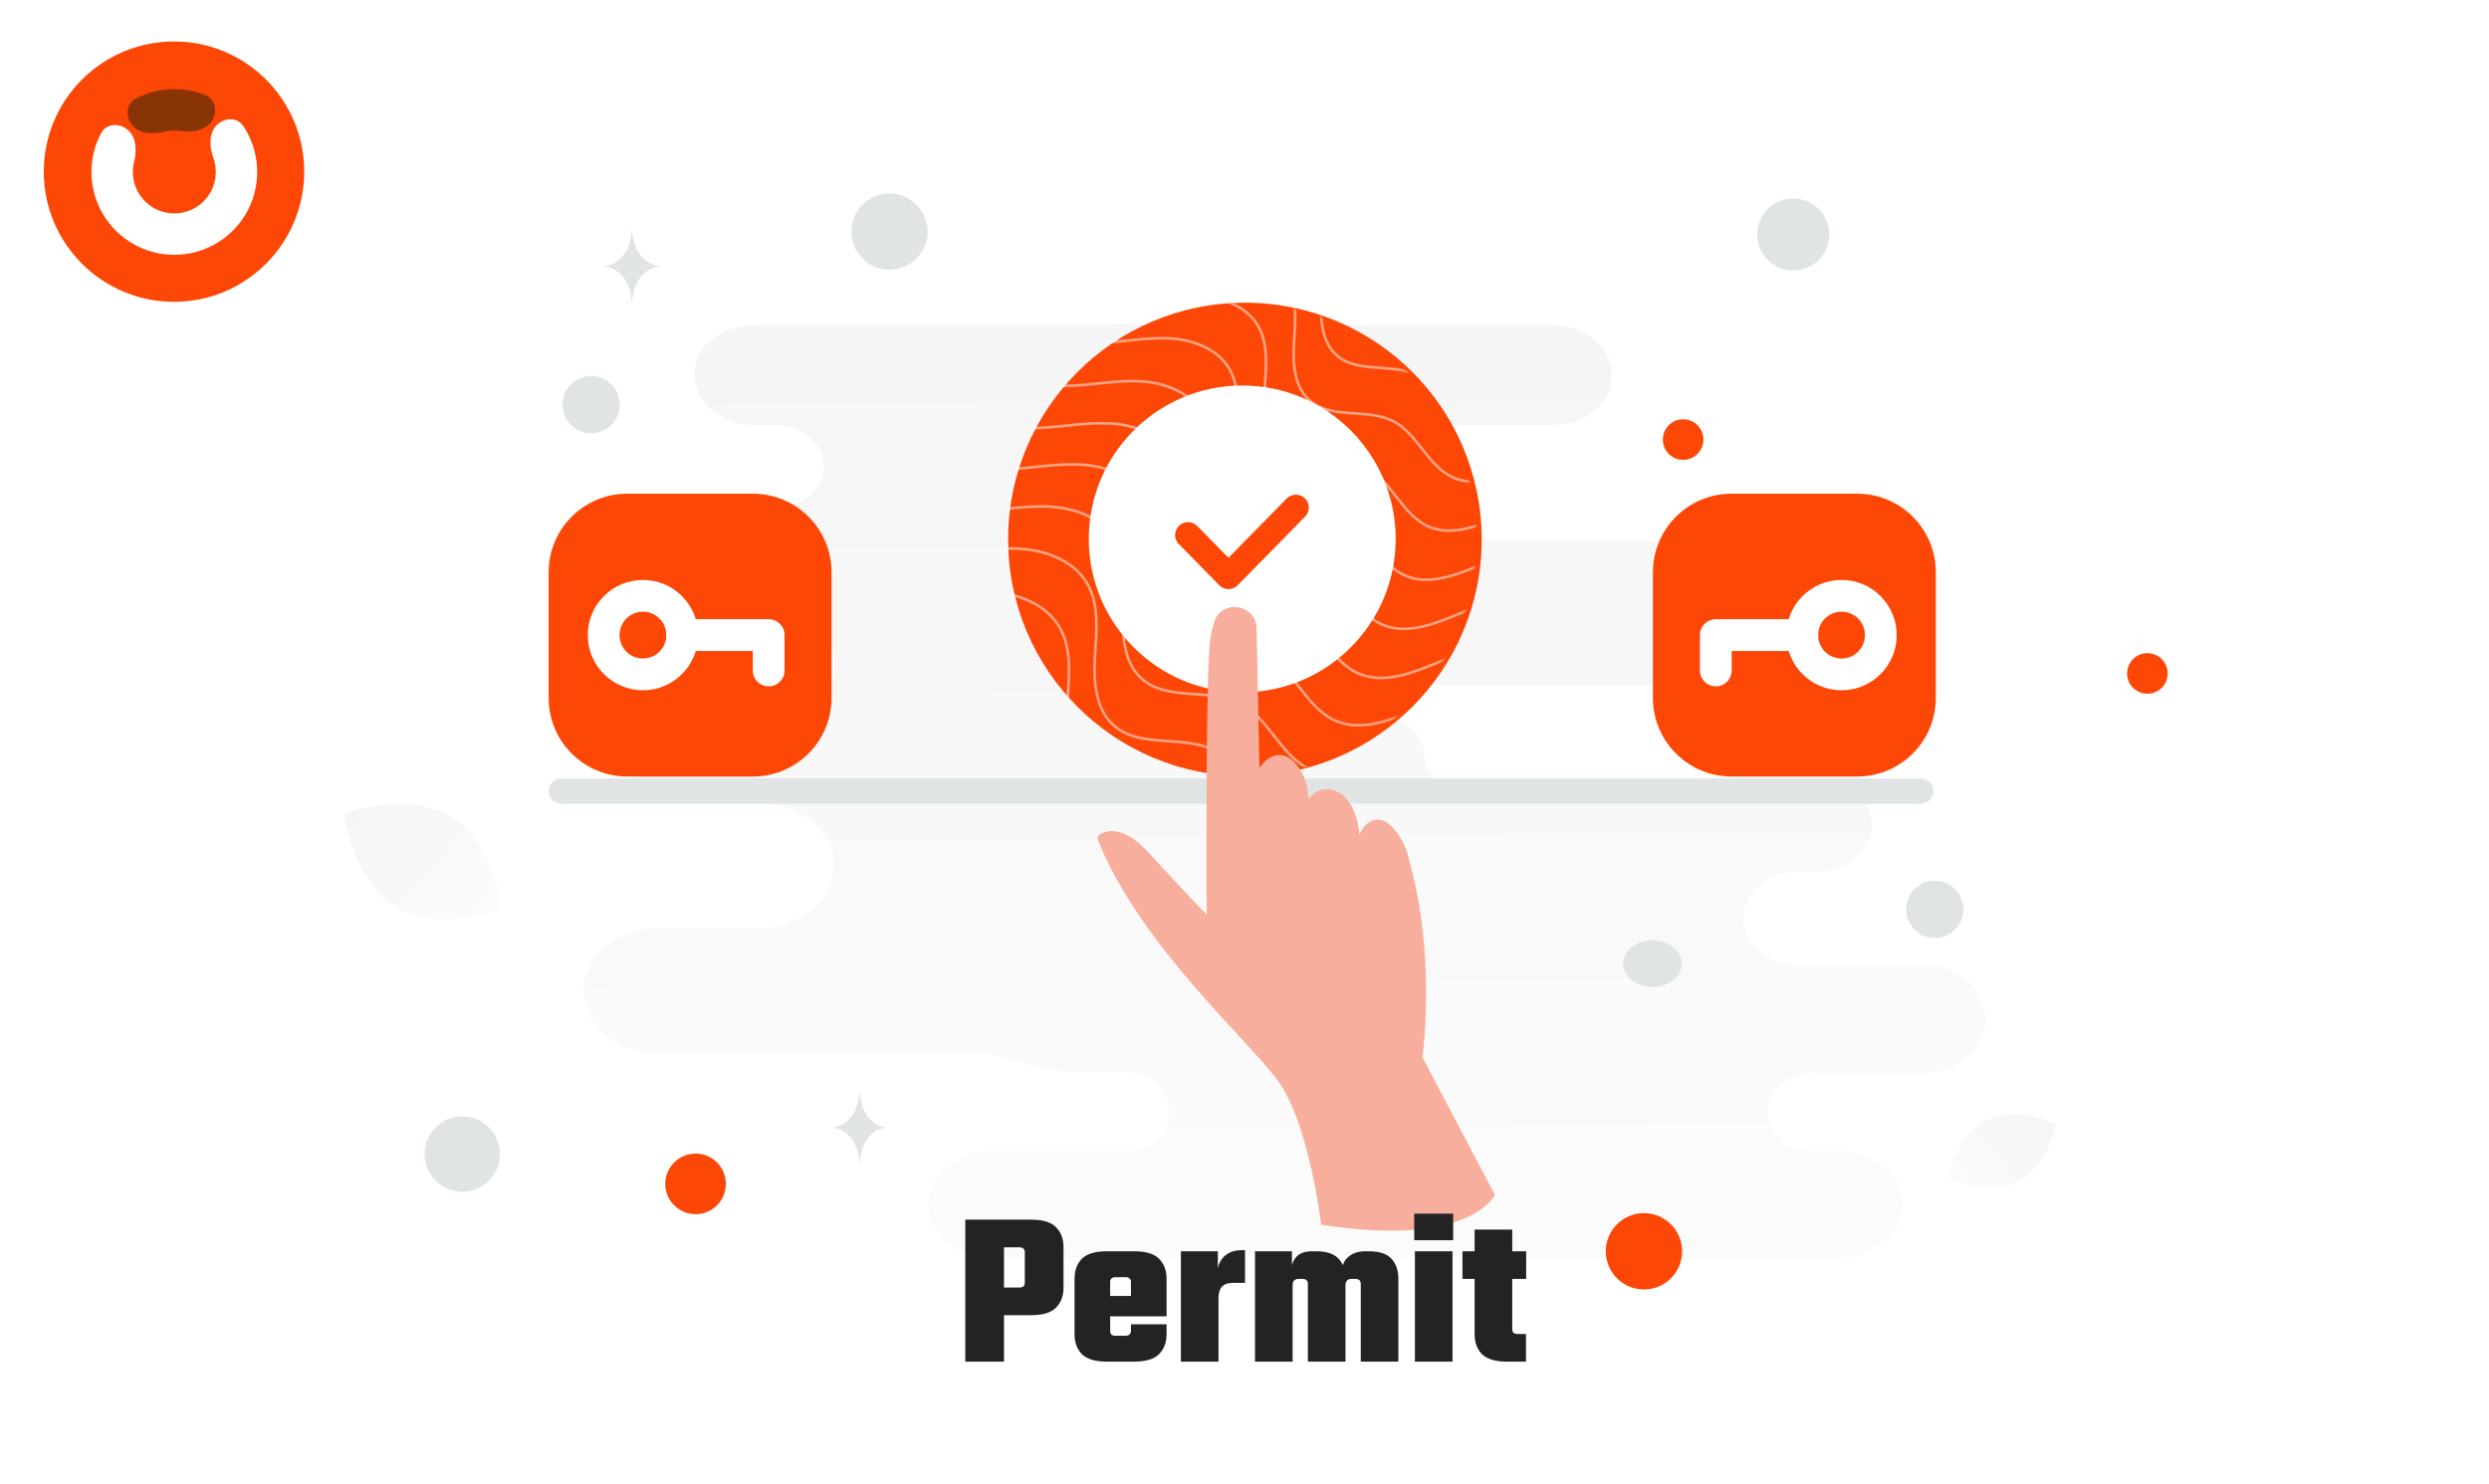 <svg width="1080" height="644" viewBox="0 0 1080 644" fill="none" xmlns="http://www.w3.org/2000/svg">
    <rect width="1080" height="644" fill="white" />
    <g clip-path="url(#clip0_1092_101)">
        <path
            d="M833.907 418.795H780.474C767.381 418.795 756.411 409.884 756.411 398.597C756.411 392.953 759.242 387.903 763.489 384.339C767.735 380.775 773.751 378.398 780.474 378.398H788.259C794.982 378.398 800.998 376.022 805.244 372.458C809.491 368.893 812.322 363.844 812.322 358.2C812.322 347.21 801.706 338.002 788.259 338.002H625.056C620.792 338.002 618.052 332.761 618.052 328.497C618.052 317.804 607.79 309.19 595.051 309.19H534.317C532.794 309.17 531.34 308.551 530.27 307.467C529.2 306.383 528.6 304.921 528.6 303.398C528.6 301.874 529.2 300.412 530.27 299.328C531.34 298.244 532.794 297.625 534.317 297.605H767.027C777.289 297.605 786.844 294.041 793.567 288.397C800.29 282.754 804.537 274.734 804.537 266.12C804.537 248.595 787.551 234.634 767.027 234.634H646.836C627.977 234.634 609.309 220.079 590.451 220.079H523.346C513.503 220.079 505.524 212.1 505.524 202.257C505.524 192.415 513.503 184.435 523.346 184.435H673.608C680.685 184.435 687.409 182.059 692.009 178.198C696.609 174.336 699.44 168.99 699.44 162.752C699.44 150.871 687.762 141.068 673.608 141.068H327.178C320.1 141.068 313.377 143.445 308.777 147.306C304.177 151.168 301.346 156.514 301.346 162.752C301.346 174.633 313.023 184.435 327.178 184.435H336.024C347.702 184.435 357.61 192.455 357.61 202.554C357.61 207.604 355.133 212.06 351.24 215.327C347.348 218.594 342.04 220.673 336.024 220.673H293.207C285.776 220.673 278.699 223.347 273.745 227.505C268.791 231.664 265.606 237.307 265.606 243.842C265.606 256.615 277.991 266.714 292.853 266.714H336.378C350.533 266.714 362.21 276.516 362.21 288.397C362.21 294.338 359.379 299.684 354.779 303.546C350.179 307.407 343.809 309.784 336.732 309.784H297.807C291.438 309.784 285.776 311.863 281.53 315.427C277.283 318.992 274.806 323.744 274.806 329.091C274.806 339.784 285.068 348.398 297.807 348.398H329.301C347.348 348.398 361.856 360.576 361.856 375.725C361.856 383.151 358.318 390.28 352.302 395.032C346.286 400.082 338.147 403.052 329.301 403.052H285.422C276.576 403.052 268.437 406.023 262.775 411.072C256.759 415.825 253.221 422.656 253.221 430.082C253.221 444.934 267.729 457.112 285.422 457.112H420.912C435.875 457.112 450.574 465.429 465.537 465.429H490.214C499.646 465.429 507.293 473.076 507.293 482.509C507.293 491.941 499.646 499.588 490.214 499.588H430.151C422.366 499.588 415.643 502.261 410.689 506.42C405.735 510.578 402.55 516.519 402.55 522.757C402.55 535.529 414.935 545.925 430.151 545.925H798.167C805.952 545.925 812.675 543.252 817.629 539.094C822.583 534.935 825.768 528.994 825.768 522.757C825.768 509.984 813.383 499.588 798.167 499.588H787.197C775.874 499.588 767.027 491.865 767.027 482.657C767.027 477.905 769.15 473.746 773.043 470.776C776.582 467.806 781.889 465.726 787.551 465.726H833.907C841.692 465.726 848.415 463.053 853.369 458.895C858.324 454.736 861.508 448.795 861.508 442.558C861.508 429.191 849.123 418.795 833.907 418.795Z"
            fill="url(#paint0_linear_1092_101)" />
        <path
            d="M875.365 513.127C862.398 519.56 845.189 511.289 845.189 511.289C845.189 511.289 849.013 492.594 861.987 486.171C874.953 479.739 892.156 488 892.156 488C892.156 488 888.331 506.695 875.365 513.127Z"
            fill="url(#paint1_linear_1092_101)" />
        <path
            d="M171.89 393.665C190.824 405.013 217.988 394.523 217.988 394.523C217.988 394.523 214.436 365.638 195.491 354.303C176.557 342.955 149.404 353.432 149.404 353.432C149.404 353.432 152.956 382.317 171.89 393.665Z"
            fill="url(#paint2_linear_1092_101)" />
        <path
            d="M730.334 181.985C725.47 181.985 721.528 185.928 721.528 190.791C721.528 195.654 725.47 199.597 730.334 199.597C735.197 199.597 739.14 195.654 739.14 190.791C739.14 185.928 735.197 181.985 730.334 181.985Z"
            fill="#FC4706" />
        <path
            d="M713.324 526.55C704.177 526.55 696.763 533.964 696.763 543.111C696.763 552.257 704.177 559.672 713.324 559.672C722.47 559.672 729.885 552.257 729.885 543.111C729.885 533.964 722.47 526.55 713.324 526.55Z"
            fill="#FC4706" />
        <path
            d="M301.816 527C294.556 527 288.67 521.114 288.67 513.854C288.67 506.594 294.556 500.708 301.816 500.708C309.076 500.708 314.962 506.594 314.962 513.854C314.962 521.114 309.076 527 301.816 527Z"
            fill="#FC4706" />
        <path
            d="M931.771 301.102C926.91 301.102 922.969 297.161 922.969 292.3C922.969 287.439 926.91 283.498 931.771 283.498C936.632 283.498 940.573 287.439 940.573 292.3C940.573 297.161 936.632 301.102 931.771 301.102Z"
            fill="#FC4706" />
        <path
            d="M200.57 517.248C191.542 517.248 184.224 509.93 184.224 500.902C184.224 491.874 191.542 484.556 200.57 484.556C209.598 484.556 216.916 491.874 216.916 500.902C216.916 509.93 209.598 517.248 200.57 517.248Z"
            fill="#E1E4E5" />
        <path
            d="M839.492 407.145C832.621 407.145 827.051 401.575 827.051 394.704C827.051 387.833 832.621 382.263 839.492 382.263C846.363 382.263 851.933 387.833 851.933 394.704C851.933 401.575 846.363 407.145 839.492 407.145Z"
            fill="#E1E4E5" />
        <path
            d="M778.083 117.427C769.447 117.427 762.446 110.426 762.446 101.79C762.446 93.154 769.447 86.153 778.083 86.153C786.719 86.153 793.72 93.154 793.72 101.79C793.72 110.426 786.719 117.427 778.083 117.427Z"
            fill="#E1E4E5" />
        <path
            d="M268.501 172.447C270.276 179.073 266.344 185.883 259.719 187.659C253.093 189.434 246.283 185.502 244.508 178.876C242.732 172.251 246.664 165.44 253.29 163.665C259.915 161.89 266.726 165.822 268.501 172.447Z"
            fill="#E1E4E5" />
        <path
            d="M385.95 117.046C376.824 117.046 369.427 109.648 369.427 100.523C369.427 91.398 376.824 84 385.95 84C395.075 84 402.473 91.398 402.473 100.523C402.473 109.648 395.075 117.046 385.95 117.046Z"
            fill="#E1E4E5" />
        <path
            d="M717.01 428.442C709.99 428.442 704.3 423.89 704.3 418.274C704.3 412.658 709.99 408.106 717.01 408.106C724.029 408.106 729.72 412.658 729.72 418.274C729.72 423.89 724.029 428.442 717.01 428.442Z"
            fill="#E1E4E5" />
        <path
            d="M274.116 100.151H274.297C275.369 115.342 286.667 115.576 286.667 115.576C286.667 115.576 274.209 115.82 274.209 133.372C274.209 115.82 261.751 115.576 261.751 115.576C261.751 115.576 273.044 115.341 274.116 100.151ZM372.871 474H373.045C374.075 489.146 384.921 489.379 384.921 489.379C384.921 489.379 372.961 489.621 372.961 507.122C372.961 489.621 361 489.379 361 489.379C361 489.379 371.842 489.146 372.871 474Z"
            fill="#E1E4E5" />
        <path d="M243.562 343.384H833.396" stroke="#E1E4E5" stroke-width="11" stroke-linecap="round" />
        <path
            d="M642.926 234.122C642.926 177.378 596.925 131.378 540.182 131.378C483.438 131.378 437.438 177.378 437.438 234.122C437.438 290.866 483.438 336.866 540.182 336.866C596.925 336.866 642.926 290.866 642.926 234.122Z"
            fill="#FC4706" />
        <mask id="mask0_1092_101" style="mask-type:alpha" maskUnits="userSpaceOnUse" x="435" y="131"
            width="206" height="206">
            <path
                d="M640.598 234.122C640.598 177.378 594.598 131.378 537.854 131.378C481.11 131.378 435.11 177.378 435.11 234.122C435.11 290.866 481.11 336.866 537.854 336.866C594.598 336.866 640.598 290.866 640.598 234.122Z"
                fill="#FC4706" />
        </mask>
        <g mask="url(#mask0_1092_101)">
            <g opacity="0.5">
                <path
                    d="M334.206 180.847C320.194 203.851 311.022 229.796 307.459 256.504C305.255 273.028 306.028 291.978 318.175 303.377C327.278 311.922 340.697 314.048 353.165 313.588C365.633 313.129 378.032 310.505 390.487 311.238C402.941 311.972 416.13 316.895 422.449 327.669C428.429 337.864 426.94 350.564 426.207 362.365C425.476 374.167 426.356 387.564 435.25 395.339C447.846 406.351 468.369 399.547 483.218 407.246C497.301 414.548 503.02 433.178 517.531 439.584C529.661 444.941 543.622 439.963 555.889 434.935C568.678 429.692 581.439 424.385 594.174 419.013"
                    stroke="white" stroke-width="1.149" />
                <path
                    d="M348.841 165.626C335.126 188.093 326.147 213.432 322.66 239.518C320.503 255.656 321.259 274.164 333.149 285.298C342.059 293.643 355.194 295.72 367.398 295.27C379.602 294.822 391.738 292.259 403.93 292.976C416.122 293.692 429.032 298.502 435.217 309.023C441.07 318.981 439.612 331.384 438.895 342.91C438.178 354.436 439.039 367.52 447.746 375.115C460.076 385.871 480.165 379.225 494.699 386.744C508.484 393.876 514.082 412.071 528.287 418.329C540.158 423.559 553.824 418.699 565.833 413.787C578.35 408.667 590.842 403.483 603.307 398.238"
                    stroke="white" stroke-width="1.149" />
                <path
                    d="M362.715 150.404C349.296 172.402 340.512 197.212 337.101 222.753C334.989 238.554 335.73 256.676 347.362 267.576C356.08 275.747 368.931 277.779 380.871 277.34C392.812 276.9 404.685 274.392 416.613 275.093C428.542 275.795 441.171 280.503 447.223 290.805C452.951 300.554 451.523 312.699 450.822 323.984C450.121 335.269 450.963 348.08 459.482 355.516C471.545 366.047 491.199 359.54 505.42 366.903C518.907 373.886 524.384 391.7 538.28 397.827C549.896 402.948 563.266 398.189 575.015 393.38C587.262 388.366 599.484 383.291 611.679 378.155"
                    stroke="white" stroke-width="1.149" />
                <path
                    d="M377.277 135.183C364.19 156.644 355.626 180.849 352.298 205.767C350.239 221.182 350.962 238.862 362.305 249.497C370.806 257.468 383.337 259.452 394.98 259.023C406.624 258.594 418.203 256.146 429.834 256.831C441.466 257.515 453.782 262.108 459.683 272.159C465.268 281.671 463.877 293.519 463.193 304.529C462.509 315.54 463.331 328.037 471.636 335.292C483.4 345.565 502.567 339.218 516.433 346.4C529.585 353.213 534.924 370.593 548.476 376.571C559.803 381.567 572.842 376.924 584.297 372.233C596.239 367.341 608.157 362.39 620.05 357.378"
                    stroke="white" stroke-width="1.149" />
                <path
                    d="M391.151 119.2C378.361 140.193 369.99 163.867 366.738 188.241C364.726 203.318 365.432 220.611 376.518 231.014C384.827 238.81 397.074 240.751 408.453 240.331C419.833 239.912 431.15 237.518 442.517 238.187C453.885 238.857 465.922 243.35 471.689 253.18C477.148 262.484 475.789 274.073 475.119 284.842C474.451 295.612 475.254 307.836 483.372 314.933C494.869 324.981 513.601 318.772 527.154 325.797C540.007 332.462 545.226 349.461 558.471 355.308C569.541 360.195 582.283 355.654 593.48 351.065C605.152 346.28 616.799 341.437 628.422 336.536"
                    stroke="white" stroke-width="1.149" />
                <path
                    d="M405.711 103.979C393.256 124.434 385.103 147.505 381.935 171.254C379.976 185.948 380.664 202.798 391.46 212.934C399.553 220.532 411.48 222.422 422.562 222.014C433.647 221.606 444.666 219.272 455.738 219.924C466.809 220.577 478.533 224.955 484.149 234.535C489.465 243.6 488.141 254.894 487.49 265.388C486.839 275.881 487.62 287.793 495.527 294.709C506.723 304.5 524.966 298.45 538.165 305.296C550.684 311.79 555.767 328.354 568.667 334.052C579.448 338.814 591.857 334.389 602.762 329.917C614.13 325.255 625.474 320.536 636.793 315.759"
                    stroke="white" stroke-width="1.149" />
                <path
                    d="M420.347 88.757C408.188 108.677 400.229 131.142 397.137 154.268C395.225 168.576 395.896 184.984 406.436 194.856C414.335 202.253 425.978 204.094 436.797 203.697C447.616 203.298 458.374 201.027 469.182 201.662C479.989 202.298 491.434 206.561 496.917 215.889C502.106 224.717 500.814 235.713 500.178 245.932C499.542 256.151 500.305 267.751 508.024 274.484C518.954 284.019 536.762 278.127 549.647 284.794C561.868 291.118 566.83 307.248 579.422 312.796C589.947 317.433 602.06 313.124 612.706 308.77C623.803 304.23 634.877 299.634 645.927 294.983"
                    stroke="white" stroke-width="1.149" />
                <path
                    d="M434.22 73.536C422.331 93.064 414.621 114.845 411.577 137.503C409.711 151.473 410.366 167.495 420.648 177.133C428.355 184.357 439.714 186.155 450.269 185.766C460.824 185.378 471.32 183.159 481.865 183.78C492.409 184.401 503.573 188.563 508.923 197.671C513.986 206.291 512.725 217.028 512.105 227.007C511.485 236.984 512.23 248.311 519.76 254.886C530.423 264.196 547.797 258.443 560.367 264.953C572.29 271.126 577.131 286.877 589.415 292.294C599.683 296.822 611.503 292.615 621.889 288.363C632.715 283.93 643.518 279.443 654.299 274.901"
                    stroke="white" stroke-width="1.149" />
                <path
                    d="M448.782 58.315C437.226 77.305 429.733 98.485 426.776 120.517C424.962 134.102 425.599 149.682 435.592 159.054C443.082 166.079 454.122 167.827 464.38 167.449C474.639 167.071 484.839 164.914 495.086 165.517C505.334 166.121 516.185 170.168 521.384 179.026C526.305 187.407 525.079 197.849 524.476 207.551C523.874 217.254 524.598 228.268 531.916 234.661C542.279 243.715 559.165 238.121 571.381 244.451C582.968 250.455 587.673 265.77 599.612 271.038C609.591 275.441 621.078 271.35 631.172 267.215C641.693 262.904 652.193 258.541 662.671 254.125"
                    stroke="white" stroke-width="1.149" />
                <path
                    d="M462.655 42.332C451.423 60.776 444.071 81.578 441.216 102.991C439.448 116.238 440.069 131.432 449.805 140.571C457.102 147.421 467.857 149.126 477.852 148.758C487.847 148.39 497.785 146.285 507.768 146.873C517.752 147.462 528.325 151.409 533.389 160.047C538.183 168.221 536.989 178.403 536.403 187.864C535.815 197.327 536.519 208.067 543.65 214.301C553.747 223.13 570.198 217.674 582.1 223.847C593.39 229.703 597.973 244.638 609.606 249.775C619.328 254.069 630.519 250.079 640.352 246.047C650.603 241.844 660.833 237.589 671.042 233.282"
                    stroke="white" stroke-width="1.149" />
                <path
                    d="M477.216 27.111C466.318 45.018 459.184 65.215 456.413 86.004C454.698 98.867 455.3 113.618 464.747 122.492C471.827 129.142 482.264 130.797 491.962 130.44C501.658 130.082 511.302 128.039 520.99 128.611C530.677 129.183 540.936 133.015 545.85 141.401C550.501 149.338 549.342 159.223 548.773 168.41C548.203 177.596 548.887 188.024 555.806 194.077C565.603 202.65 581.565 197.353 593.114 203.346C604.068 209.03 608.516 223.531 619.801 228.519C629.236 232.688 640.095 228.814 649.636 224.899C659.582 220.818 669.508 216.687 679.413 212.506"
                    stroke="white" stroke-width="1.149" />
                <path
                    d="M491.852 11.89C481.226 29.328 474.335 48.782 471.614 69.02C469.947 81.495 470.533 95.805 479.722 104.413C486.61 110.864 496.762 112.47 506.196 112.123C515.63 111.776 525.011 109.794 534.434 110.349C543.857 110.903 553.836 114.621 558.618 122.756C563.143 130.454 562.015 140.043 561.461 148.955C560.907 157.866 561.573 167.981 568.303 173.853C577.833 182.168 593.361 177.031 604.596 182.845C615.251 188.359 619.578 202.425 630.557 207.263C639.735 211.307 650.298 207.55 659.579 203.752C669.255 199.793 678.912 195.786 688.547 191.73"
                    stroke="white" stroke-width="1.149" />
                <path
                    d="M505.725 -3.332C495.397 13.638 488.699 32.564 486.054 52.253C484.433 64.393 485.002 78.315 493.935 86.692C500.63 92.969 510.499 94.53 519.668 94.193C528.838 93.855 537.956 91.927 547.117 92.466C556.277 93.006 565.976 96.622 570.624 104.537C575.022 112.027 573.926 121.358 573.388 130.029C572.849 138.699 573.496 148.542 580.038 154.255C589.303 162.345 604.396 157.346 615.315 163.003C625.673 168.368 629.879 182.054 640.551 186.762C649.472 190.696 659.739 187.04 668.761 183.345C678.167 179.494 687.553 175.595 696.918 171.648"
                    stroke="white" stroke-width="1.149" />
                <path
                    d="M520.287 -18.553C510.292 -2.121 503.81 16.204 501.252 35.267C499.683 47.022 500.234 60.503 508.877 68.612C515.357 74.69 524.905 76.202 533.779 75.875C542.651 75.548 551.474 73.681 560.338 74.203C569.202 74.726 578.587 78.227 583.084 85.891C587.34 93.145 586.28 102.179 585.758 110.574C585.237 118.969 585.863 128.499 592.193 134.03C601.158 141.864 615.762 137.024 626.329 142.501C636.351 147.696 640.421 160.948 650.748 165.505C659.379 169.315 669.315 165.775 678.045 162.198C687.145 158.468 696.227 154.693 705.29 150.871"
                    stroke="white" stroke-width="1.149" />
            </g>
        </g>
        <path
            d="M539.018 300.5C575.792 300.5 605.604 270.689 605.604 233.914C605.604 197.14 575.792 167.328 539.018 167.328C502.243 167.328 472.432 197.14 472.432 233.914C472.432 270.689 502.243 300.5 539.018 300.5Z"
            fill="white" />
        <path d="M562.293 220.312L533.051 250.093L515.495 232.227" stroke="#FC4706"
            stroke-width="11.204" stroke-linecap="round" stroke-linejoin="round" />
        <path fill-rule="evenodd" clip-rule="evenodd"
            d="M326.716 214.288H272.16C253.328 214.288 238.062 229.554 238.062 248.386V302.942C238.062 321.773 253.328 337.039 272.16 337.039H326.716C345.548 337.039 360.814 321.773 360.814 302.942V248.386C360.814 229.554 345.548 214.288 326.716 214.288Z"
            fill="#FC4706" />
        <path
            d="M278.979 292.711C288.395 292.711 296.028 285.078 296.028 275.662C296.028 266.246 288.395 258.613 278.979 258.613C269.563 258.613 261.93 266.246 261.93 275.662C261.93 285.078 269.563 292.711 278.979 292.711Z"
            stroke="white" stroke-width="13.783" stroke-linecap="round" stroke-linejoin="round" />
        <path d="M296.027 275.662H333.535V291.006" stroke="white" stroke-width="13.783"
            stroke-linecap="round" stroke-linejoin="round" />
        <path fill-rule="evenodd" clip-rule="evenodd"
            d="M751.32 214.288H805.876C824.707 214.288 839.973 229.554 839.973 248.386V302.942C839.973 321.773 824.707 337.039 805.876 337.039H751.32C732.488 337.039 717.222 321.773 717.222 302.942V248.386C717.222 229.554 732.488 214.288 751.32 214.288Z"
            fill="#FC4706" />
        <path
            d="M799.056 292.711C789.641 292.711 782.007 285.078 782.007 275.662C782.007 266.246 789.641 258.613 799.056 258.613C808.472 258.613 816.105 266.246 816.105 275.662C816.105 285.078 808.472 292.711 799.056 292.711Z"
            stroke="white" stroke-width="13.783" stroke-linecap="round" stroke-linejoin="round" />
        <path d="M782.008 275.662H744.501V291.006" stroke="white" stroke-width="13.783"
            stroke-linecap="round" stroke-linejoin="round" />
        <path
            d="M573.279 531.556C573.279 531.556 568.107 486.996 553.979 468.353C540 449.908 494.646 409.789 476.377 364.635C476.203 364.214 476.181 363.746 476.316 363.31C476.451 362.875 476.733 362.501 477.115 362.252C479.914 360.46 487.181 357.951 498.14 369.859C512.379 385.383 523.588 396.986 523.588 396.986C523.588 396.986 523.06 306.082 524.748 281.438C525.079 276.573 525.891 272.697 527.022 269.567C530.554 259.808 545.063 262.38 545.265 272.759L546.468 333.491C546.468 333.491 549.669 327.362 555.834 327.738C561.665 328.108 568.013 337.466 567.654 346.997C567.654 346.997 571.828 340.418 579.38 343.204C586.931 345.991 589.607 356.899 589.817 362.452C589.817 362.452 592.437 355.313 598.453 355.752C604.469 356.192 610.311 367.467 610.967 371.404C611.622 375.34 622.795 407.035 617.265 459.011L648.672 518.604C648.672 518.604 638.203 541.811 573.279 531.556Z"
            fill="#F8AE9D" />
    </g>
    <path
        d="M444.664 556.728V543.48C444.664 542.776 444.472 542.264 444.088 541.944C443.704 541.56 443.096 541.368 442.264 541.368H424.408V529.368H447.352C452.472 529.368 456.088 530.456 458.2 532.632C460.376 534.808 461.464 537.688 461.464 541.272V558.936C461.464 562.52 460.376 565.4 458.2 567.576C456.088 569.752 452.472 570.84 447.352 570.84H424.408V558.84H442.264C443.096 558.84 443.704 558.68 444.088 558.36C444.472 557.976 444.664 557.432 444.664 556.728ZM418.84 529.368H435.64V591H418.84V529.368ZM481.711 556.44V577.656C481.711 578.36 481.903 578.904 482.287 579.288C482.671 579.608 483.279 579.768 484.111 579.768H486.895V591H480.367C475.247 591 471.599 589.912 469.423 587.736C467.311 585.56 466.255 582.68 466.255 579.096V555C466.255 551.416 467.311 548.536 469.423 546.36C471.599 544.184 475.247 543.096 480.367 543.096H486.799V554.328H484.111C483.279 554.328 482.671 554.52 482.287 554.904C481.903 555.224 481.711 555.736 481.711 556.44ZM490.735 569.208V556.44C490.735 555.736 490.543 555.224 490.159 554.904C489.775 554.52 489.167 554.328 488.335 554.328H486.319V543.096H492.079C497.199 543.096 500.815 544.184 502.927 546.36C505.103 548.536 506.191 551.416 506.191 555V569.208H490.735ZM490.735 577.464V574.776H506.191V579.096C506.191 582.68 505.103 585.56 502.927 587.736C500.815 589.912 497.199 591 492.079 591H486.319V579.768H488.335C489.167 579.768 489.775 579.576 490.159 579.192C490.543 578.744 490.735 578.168 490.735 577.464ZM506.191 562.488V571.32H470.191V562.488H506.191ZM540.243 542.616V556.824H534.771C530.739 556.824 528.723 559 528.723 563.352V565.944H528.147V553.368C528.147 551.192 528.563 549.304 529.395 547.704C530.227 546.104 531.443 544.856 533.043 543.96C534.643 543.064 536.563 542.616 538.803 542.616H540.243ZM528.723 591H512.403V543.096H528.435V554.136L528.723 552.216V591ZM583.823 591H567.503V557.208C567.503 556.504 567.311 555.992 566.927 555.672C566.543 555.288 565.935 555.096 565.103 555.096H563.471C562.639 555.096 561.999 555.32 561.551 555.768C561.103 556.216 560.879 556.952 560.879 557.976V560.568H560.303V551.928C560.303 549.24 561.039 547.096 562.511 545.496C564.047 543.896 566.319 543.096 569.327 543.096H571.055C575.599 543.096 578.863 544.184 580.847 546.36C582.831 548.536 583.823 551.416 583.823 555V591ZM560.879 591H544.559V543.096H560.591V552.216H560.879V591ZM606.767 591H590.447V557.208C590.447 556.504 590.255 555.992 589.871 555.672C589.487 555.288 588.879 555.096 588.047 555.096H586.415C585.583 555.096 584.943 555.32 584.495 555.768C584.047 556.216 583.823 556.952 583.823 557.976V560.568H583.247L582.479 552.216C582.223 549.528 583.023 547.352 584.879 545.688C586.799 543.96 589.263 543.096 592.271 543.096H593.999C598.543 543.096 601.807 544.184 603.791 546.36C605.775 548.536 606.767 551.416 606.767 555V591ZM630.254 591H613.934V543.096H630.254V591ZM613.646 538.296V526.776H630.542V538.296H613.646ZM656.174 533.688V576.888C656.174 577.592 656.366 578.136 656.75 578.52C657.134 578.84 657.742 579 658.574 579H662.126V591H653.966C648.846 591 645.198 589.912 643.022 587.736C640.91 585.56 639.854 582.68 639.854 579.096V533.688H656.174ZM662.222 543.096V555.096H634.574V543.096H662.222Z"
        fill="#232323" />
    <circle cx="75.5" cy="74.5" r="56.5" fill="#FC4706" />
    <path
        d="M55.641 56.54C51.959 53.208 46.15 53.462 43.832 57.855C41.94 61.439 40.658 65.337 40.06 69.39C39.021 76.427 40.092 83.614 43.138 90.043C46.184 96.472 51.069 101.852 57.173 105.505C63.277 109.158 70.327 110.919 77.432 110.564C84.537 110.21 91.377 107.757 97.088 103.515C102.799 99.274 107.123 93.434 109.515 86.734C111.907 80.035 112.258 72.776 110.525 65.877C109.527 61.904 107.863 58.153 105.624 54.774C102.881 50.635 97.075 50.959 93.743 54.641V54.641C90.41 58.323 90.991 64.036 92.624 68.726C92.799 69.228 92.953 69.74 93.083 70.259C93.95 73.709 93.774 77.338 92.578 80.688C91.382 84.038 89.22 86.958 86.365 89.079C83.509 91.199 80.089 92.426 76.537 92.603C72.984 92.78 69.459 91.9 66.407 90.073C63.355 88.247 60.913 85.556 59.39 82.342C57.867 79.128 57.331 75.534 57.85 72.016C57.929 71.486 58.03 70.962 58.154 70.444C59.314 65.615 59.323 59.873 55.641 56.54V56.54Z"
        fill="white" />
    <path
        d="M57.589 54.597C54.266 50.907 54.535 45.098 58.933 42.791C63.522 40.383 68.611 38.979 73.858 38.718C79.105 38.458 84.308 39.351 89.114 41.292C93.718 43.153 94.561 48.906 91.62 52.907V52.907C88.678 56.908 82.964 57.482 78.043 56.819C76.958 56.673 75.856 56.625 74.75 56.68C73.644 56.735 72.552 56.891 71.487 57.144C66.655 58.292 60.913 58.287 57.589 54.597V54.597Z"
        fill="#893405" />
    <defs>
        <linearGradient id="paint0_linear_1092_101" x1="570.334" y1="772.912" x2="562.025"
            y2="-299.428" gradientUnits="userSpaceOnUse">
            <stop stop-color="white" />
            <stop offset="1" stop-color="#EEEEEE" />
        </linearGradient>
        <linearGradient id="paint1_linear_1092_101" x1="825.572" y1="533.191" x2="932.521"
            y2="448.595" gradientUnits="userSpaceOnUse">
            <stop stop-color="white" />
            <stop offset="1" stop-color="#EEEEEE" />
        </linearGradient>
        <linearGradient id="paint2_linear_1092_101" x1="245.16" y1="430.194" x2="92.809"
            y2="288.64" gradientUnits="userSpaceOnUse">
            <stop stop-color="white" />
            <stop offset="1" stop-color="#EEEEEE" />
        </linearGradient>
        <clipPath id="clip0_1092_101">
            <rect width="900" height="600" fill="white" transform="translate(90 22)" />
        </clipPath>
    </defs>
</svg>
    